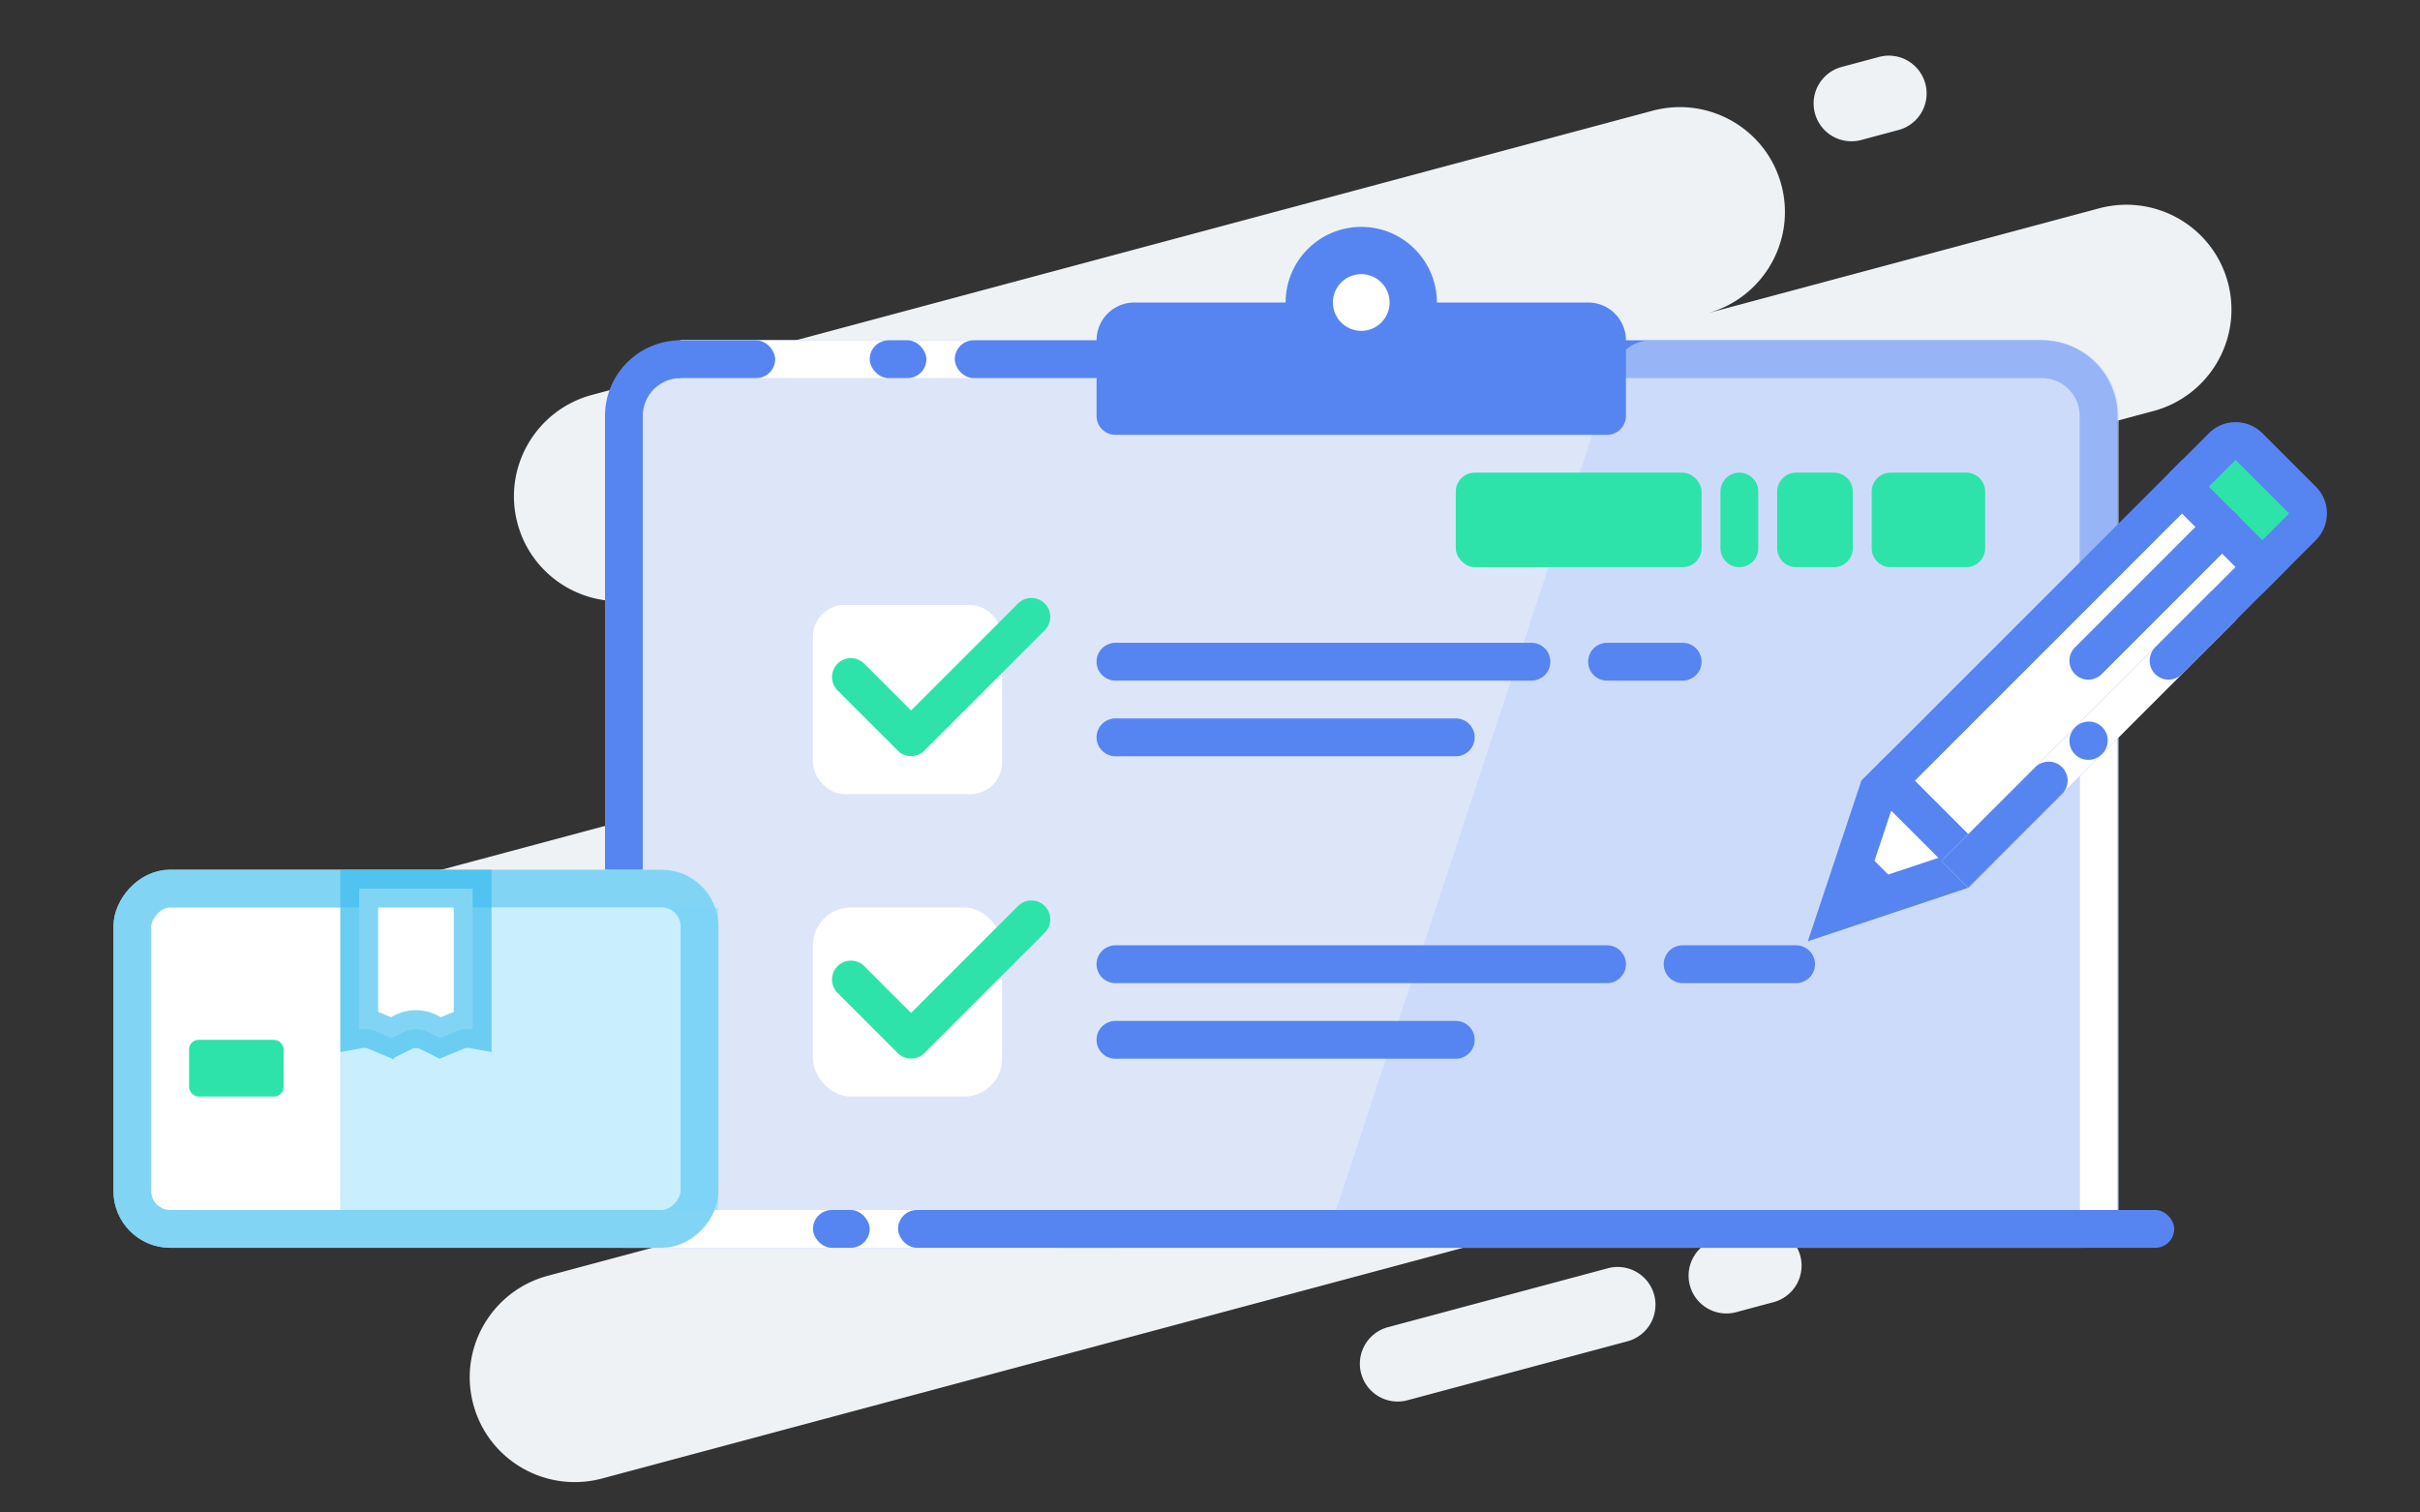 <svg xmlns="http://www.w3.org/2000/svg" xmlns:xlink="http://www.w3.org/1999/xlink" width="256" height="160" viewBox="0 0 256 160">
    <rect x="0" y="0" width="256" height="160" fill="#333333" stroke="none"/>
    <defs>
        <path id="a" d="M0 0h256v160H0z"/>
        <path id="c" d="M0 0h24v24H0z"/>
        <path id="e" d="M0 0h24v24H0z"/>
    </defs>
    <g fill="none" fill-rule="evenodd">
        <mask id="b" fill="#fff">
            <use xlink:href="#a"/>
        </mask>
        <use fill="#E14D4C" fill-opacity="0" fill-rule="nonzero" xlink:href="#a"/>
        <g mask="url(#b)">
            <g transform="translate(12 -3)">
                <g fill="#EEF2F5">
                    <path d="M146.64 65.014c-5.94 1.591-9.47 7.682-7.883 13.604 1.587 5.921 7.689 9.431 13.63 7.84l23.05-6.177c5.941-1.592 12.043 1.918 13.63 7.84 1.587 5.92-1.943 12.012-7.884 13.603l-37.181 9.963c5.258-1.409 10.659 1.698 12.063 6.938l.66 2.465c1.405 5.241-1.72 10.632-6.977 12.04l-98.049 26.273c-5.94 1.591-12.043-1.918-13.63-7.84-1.586-5.921 1.943-12.012 7.884-13.604l23.05-6.176c5.942-1.592 9.472-7.683 7.885-13.604-1.587-5.922-7.689-9.432-13.63-7.84l-23.05 6.176c-5.941 1.592-12.044-1.918-13.63-7.839-1.587-5.921 1.943-12.012 7.884-13.604l38.417-10.294c5.941-1.592 9.471-7.683 7.884-13.604-1.586-5.922-7.689-9.431-13.63-7.84l-10.756 2.883c-5.941 1.592-12.044-1.918-13.63-7.84-1.587-5.921 1.943-12.012 7.884-13.604L162.81 14.715c5.94-1.592 12.043 1.918 13.63 7.84 1.586 5.92-1.943 12.012-7.884 13.603l41.49-11.117c5.942-1.592 12.044 1.918 13.63 7.84 1.587 5.92-1.943 12.012-7.884 13.604l-69.151 18.529zM134.864 143.388l23.182-6.212a4 4 0 1 1 2.07 7.727l-23.182 6.212a4 4 0 1 1-2.07-7.727zM169.637 134.07l3.864-1.035a4 4 0 1 1 2.07 7.727l-3.863 1.036a4 4 0 1 1-2.07-7.727z"/>
                    <g>
                        <path d="M182.864 10.07l3.863-1.035a4 4 0 1 1 2.07 7.727l-3.863 1.036a4 4 0 1 1-2.07-7.727z"/>
                    </g>
                </g>
                <path fill="#DDE6F9" stroke="#5685F1" stroke-width="4" d="M54 133h156V47a6 6 0 0 0-6-6H60a6 6 0 0 0-6 6v86z"/>
                <g fill-rule="nonzero">
                    <path fill="#FFF" d="M54 131h52v4H54z"/>
                    <g fill="#5685F1" transform="translate(74 131)">
                        <rect width="6" height="4" rx="2"/>
                        <rect width="25" height="4" x="9" rx="2"/>
                    </g>
                </g>
                <path fill="#FFF" fill-rule="nonzero" d="M60 39h52v4H60z"/>
                <path fill="#C3D4FA" fill-opacity=".6" d="M204.14 39h-41.507a4 4 0 0 0-3.798 2.744L128 135h80.14a4 4 0 0 0 4-4V47a8 8 0 0 0-8-8z" style="mix-blend-mode:darken"/>
                <path fill="#5685F1" fill-rule="nonzero" d="M158 71h8a2 2 0 0 1 0 4h-8a2 2 0 0 1 0-4zM106 71h44a2 2 0 0 1 0 4h-44a2 2 0 0 1 0-4zM106 79h36a2 2 0 0 1 0 4h-36a2 2 0 0 1 0-4zM106 111h36a2 2 0 0 1 0 4h-36a2 2 0 0 1 0-4zM106 103h52a2 2 0 0 1 0 4h-52a2 2 0 0 1 0-4zM166 103h12a2 2 0 0 1 0 4h-12a2 2 0 0 1 0-4z" style="mix-blend-mode:darken"/>
                <g fill-rule="nonzero">
                    <path fill="#FFF" d="M60 39h52v4H60z"/>
                    <g fill="#5685F1" transform="translate(58 39)">
                        <rect width="12" height="4" rx="2"/>
                        <rect width="6" height="4" x="22" rx="2"/>
                        <rect width="25" height="4" x="31" rx="2"/>
                    </g>
                </g>
                <path fill="#5685F1" fill-rule="nonzero" d="M108 35h48a4 4 0 0 1 4 4v8a2 2 0 0 1-2 2h-52a2 2 0 0 1-2-2v-8a4 4 0 0 1 4-4z"/>
                <circle cx="132" cy="35" r="8" fill="#5685F1" fill-rule="nonzero"/>
                <circle cx="132" cy="35" r="3" fill="#FFF" fill-rule="nonzero"/>
                <g transform="translate(74 63)">
                    <rect width="20" height="20" y="4" fill="#FFF" rx="3.333"/>
                    <g transform="translate(2)">
                        <mask id="d" fill="#fff">
                            <use xlink:href="#c"/>
                        </mask>
                        <use fill="#E87F7F" fill-opacity="0" xlink:href="#c"/>
                        <path fill="#2EE3AA" stroke="#2EE3AA" d="M4.5 12.5H21a1.5 1.5 0 0 1 0 3H3A1.5 1.5 0 0 1 1.5 14V5a1.5 1.5 0 0 1 3 0v7.5z" mask="url(#d)" transform="rotate(-45 10.5 9.5)"/>
                    </g>
                </g>
                <g transform="translate(74 95)">
                    <rect width="20" height="20" y="4" fill="#FFF" rx="4"/>
                    <g transform="translate(2)">
                        <mask id="f" fill="#fff">
                            <use xlink:href="#e"/>
                        </mask>
                        <use fill="#E87F7F" fill-opacity="0" xlink:href="#e"/>
                        <path fill="#2EE3AA" stroke="#2EE3AA" d="M4.5 12.5H21a1.5 1.5 0 0 1 0 3H3A1.5 1.5 0 0 1 1.5 14V5a1.5 1.5 0 0 1 3 0v7.5z" mask="url(#f)" transform="rotate(-45 10.5 9.5)"/>
                    </g>
                </g>
                <g transform="translate(0 95)">
                    <g stroke-linejoin="square" stroke-width="4" transform="matrix(1 0 0 -1 0 40)">
                        <rect width="60" height="36" x="2" y="2" fill="#FFF" stroke="#FFF" rx="4"/>
                        <rect width="60" height="36" x="2" y="2" stroke="#2FB7EC" stroke-opacity=".6" rx="4"/>
                    </g>
                    <path fill="#79D6FA" fill-opacity=".4" d="M24 36h40V4H24z" style="mix-blend-mode:darken"/>
                    <rect width="10" height="6" x="8" y="18" fill="#2EE3AA" rx="1"/>
                    <path fill="#FFF" stroke="#2FB7EC" stroke-opacity=".6" stroke-width="4" d="M26 16.898V2h12v14.898a3 3 0 0 0-1.692.182l-1.732.722-1.234-.617a3 3 0 0 0-2.684 0l-1.234.617-1.732-.722A3 3 0 0 0 26 16.898z"/>
                </g>
                <g fill="#2EE3AA" fill-rule="nonzero" transform="translate(142 53)">
                    <rect width="26" height="10" rx="2"/>
                    <path d="M36 0h4a2 2 0 0 1 2 2v6a2 2 0 0 1-2 2h-4a2 2 0 0 1-2-2V2a2 2 0 0 1 2-2zM30 0a2 2 0 0 1 2 2v6a2 2 0 1 1-4 0V2a2 2 0 0 1 2-2zM46 0h8a2 2 0 0 1 2 2v6a2 2 0 0 1-2 2h-8a2 2 0 0 1-2-2V2a2 2 0 0 1 2-2z"/>
                </g>
                <path fill="#FFF" fill-rule="nonzero" d="M208 71h4v60h-4z"/>
                <g fill-rule="nonzero">
                    <path fill="#FFF" stroke="#5685F1" stroke-width="4" d="M187.728 85.598l31.113-31.113 8.485 8.486-31.113 31.112z"/>
                    <path fill="#2EE3AA" stroke="#5685F1" stroke-width="4" d="M218.84 54.485l8.486 8.486 4.243-4.243a2 2 0 0 0 0-2.829l-5.657-5.656a2 2 0 0 0-2.829 0l-4.242 4.242z"/>
                    <path fill="#FFF" stroke="#5685F1" stroke-width="4" d="M195.133 95.164l1.08-1.08-8.485-8.486-1.08 1.08-4.243 12.728 12.728-4.242z"/>
                    <path fill="#5685F1" d="M180.788 98.449l2.697-7.194 7.071 7.07-7.194 2.699a2 2 0 0 1-2.574-2.575z"/>
                    <path fill="#FFF" d="M193.385 94.083L221.669 65.8l2.828 2.828-28.284 28.285z"/>
                    <path fill="#5685F1" d="M193.385 94.083l9.9-9.9a2 2 0 1 1 2.828 2.828l-9.9 9.9-2.828-2.828zM207.527 79.941a2 2 0 1 1 2.828 2.828 2 2 0 1 1-2.828-2.828zM216.012 71.456l5.657-5.657a2 2 0 1 1 2.828 2.828l-5.656 5.657a2 2 0 1 1-2.828-2.828zM207.527 71.456l14.142-14.142a2 2 0 1 1 2.828 2.828l-14.142 14.142a2 2 0 1 1-2.828-2.828z"/>
                </g>
                <rect width="120" height="4" x="98" y="131" fill="#5685F1" fill-rule="nonzero" rx="2"/>
            </g>
        </g>
    </g>
</svg>

